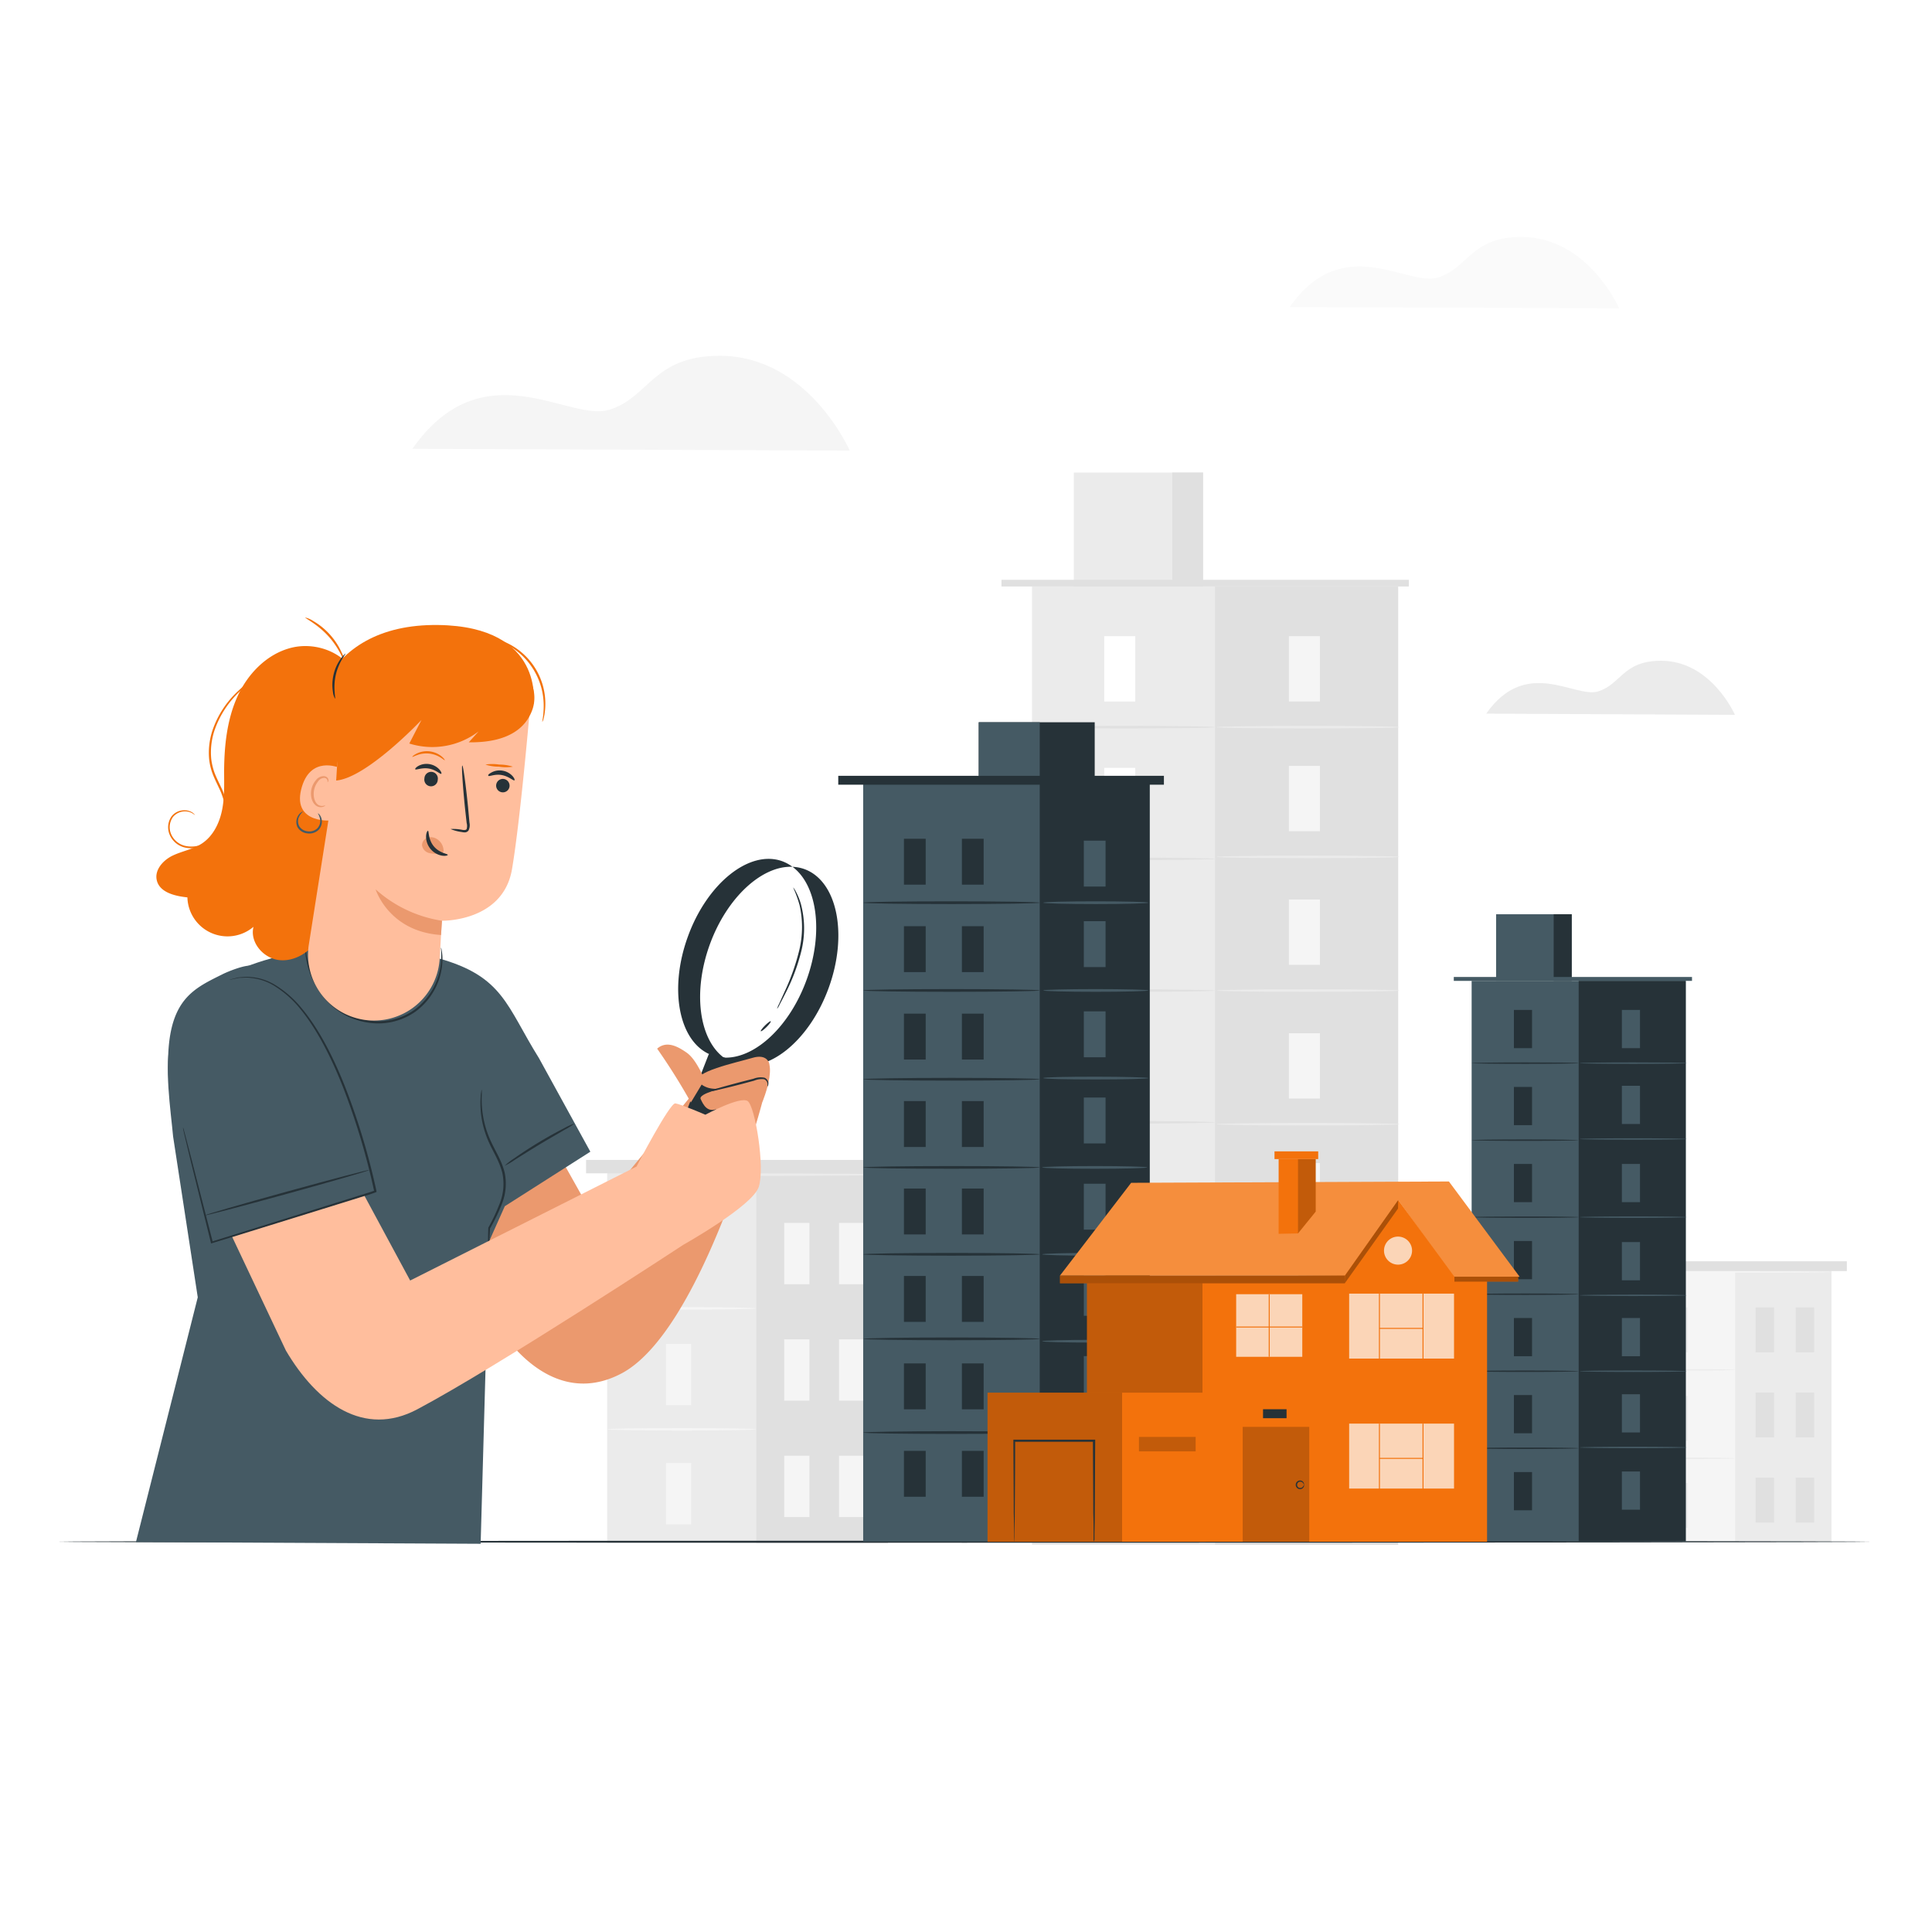 <svg class="animated" id="freepik_stories-house-searching" xmlns="http://www.w3.org/2000/svg" viewBox="0 0 500 500" version="1.1" xmlns:xlink="http://www.w3.org/1999/xlink" xmlns:svgjs="http://svgjs.com/svgjs"><style>svg#freepik_stories-house-searching:not(.animated) .animable {opacity: 0;}svg#freepik_stories-house-searching.animated #freepik--background-complete--inject-9 {animation: 1s 1 forwards cubic-bezier(.36,-0.01,.5,1.38) slideRight;animation-delay: 0s;}svg#freepik_stories-house-searching.animated #freepik--Floor--inject-9 {animation: 1s 1 forwards cubic-bezier(.36,-0.01,.5,1.38) lightSpeedLeft;animation-delay: 0s;}svg#freepik_stories-house-searching.animated #freepik--Buildings--inject-9 {animation: 1s 1 forwards cubic-bezier(.36,-0.01,.5,1.38) zoomIn;animation-delay: 0s;}svg#freepik_stories-house-searching.animated #freepik--House--inject-9 {animation: 1s 1 forwards cubic-bezier(.36,-0.01,.5,1.38) lightSpeedRight;animation-delay: 0s;}svg#freepik_stories-house-searching.animated #freepik--Character--inject-9 {animation: 1s 1 forwards cubic-bezier(.36,-0.01,.5,1.38) zoomIn;animation-delay: 0s;}            @keyframes slideRight {                0% {                    opacity: 0;                    transform: translateX(30px);                }                100% {                    opacity: 1;                    transform: translateX(0);                }            }                    @keyframes lightSpeedLeft {              from {                transform: translate3d(-50%, 0, 0) skewX(20deg);                opacity: 0;              }              60% {                transform: skewX(-10deg);                opacity: 1;              }              80% {                transform: skewX(2deg);              }              to {                opacity: 1;                transform: translate3d(0, 0, 0);              }            }                    @keyframes zoomIn {                0% {                    opacity: 0;                    transform: scale(0.5);                }                100% {                    opacity: 1;                    transform: scale(1);                }            }                    @keyframes lightSpeedRight {              from {                transform: translate3d(50%, 0, 0) skewX(-20deg);                opacity: 0;              }              60% {                transform: skewX(10deg);                opacity: 1;              }              80% {                transform: skewX(-2deg);              }              to {                opacity: 1;                transform: translate3d(0, 0, 0);              }            }        </style><g id="freepik--background-complete--inject-9" class="animable" style="transform-origin: 292.345px 230.56px;"><rect x="420.83" y="328.87" width="53.15" height="70.1" style="fill: rgb(245, 245, 245); transform-origin: 447.405px 363.92px;" id="elyvysiuwao4d" class="animable"></rect><rect x="449.06" y="328.87" width="24.92" height="70.1" style="fill: rgb(235, 235, 235); transform-origin: 461.52px 363.92px;" id="elh4ipwa1km88" class="animable"></rect><rect x="431.97" y="338.36" width="4.78" height="11.61" style="fill: rgb(235, 235, 235); transform-origin: 434.36px 344.165px;" id="elzh1ll8yz8xb" class="animable"></rect><rect x="431.97" y="383.8" width="4.78" height="11.61" style="fill: rgb(235, 235, 235); transform-origin: 434.36px 389.605px;" id="el4gw6wjsata2" class="animable"></rect><path d="M449.06,354.52c0,.1-6.32.18-14.11.18s-14.12-.08-14.12-.18,6.32-.18,14.12-.18S449.06,354.42,449.06,354.52Z" style="fill: rgb(235, 235, 235); transform-origin: 434.945px 354.52px;" id="elin1ykvh3exc" class="animable"></path><rect x="431.97" y="361.25" width="4.78" height="11.61" style="fill: rgb(235, 235, 235); transform-origin: 434.36px 367.055px;" id="ely570ty0u24" class="animable"></rect><path d="M449.06,377.42c0,.1-6.32.18-14.11.18s-14.12-.08-14.12-.18,6.32-.19,14.12-.19S449.06,377.32,449.06,377.42Z" style="fill: rgb(235, 235, 235); transform-origin: 434.945px 377.415px;" id="elz0rfsxs4zpp" class="animable"></path><rect x="454.35" y="338.36" width="4.78" height="11.61" style="fill: rgb(224, 224, 224); transform-origin: 456.74px 344.165px;" id="elsrvmbtrqmsi" class="animable"></rect><rect x="464.72" y="338.36" width="4.78" height="11.61" style="fill: rgb(224, 224, 224); transform-origin: 467.11px 344.165px;" id="elz5unajqctp" class="animable"></rect><rect x="454.35" y="360.39" width="4.78" height="11.61" style="fill: rgb(224, 224, 224); transform-origin: 456.74px 366.195px;" id="el46af46hj0h" class="animable"></rect><rect x="464.72" y="360.39" width="4.78" height="11.61" style="fill: rgb(224, 224, 224); transform-origin: 467.11px 366.195px;" id="el5hso9wtvfrk" class="animable"></rect><rect x="454.35" y="382.42" width="4.78" height="11.61" style="fill: rgb(224, 224, 224); transform-origin: 456.74px 388.225px;" id="elbctd26jzoc4" class="animable"></rect><rect x="464.72" y="382.42" width="4.78" height="11.61" style="fill: rgb(224, 224, 224); transform-origin: 467.11px 388.225px;" id="elxrhlf4z5ly9" class="animable"></rect><rect x="416.83" y="326.42" width="61.14" height="2.53" style="fill: rgb(224, 224, 224); transform-origin: 447.4px 327.685px;" id="eli0g42vjbqeg" class="animable"></rect><path d="M474.35,329.19c0,.1-11.88.18-26.53.18s-26.53-.08-26.53-.18,11.88-.18,26.53-.18S474.35,329.09,474.35,329.19Z" style="fill: rgb(245, 245, 245); transform-origin: 447.82px 329.19px;" id="elygxcsurxlf" class="animable"></path><rect x="267.08" y="151.78" width="94.76" height="248.02" style="fill: rgb(235, 235, 235); transform-origin: 314.46px 275.79px;" id="elsz9nbjj2r5" class="animable"></rect><rect x="314.45" y="151.78" width="47.38" height="248.02" style="fill: rgb(224, 224, 224); transform-origin: 338.14px 275.79px;" id="eleaug8lj4qng" class="animable"></rect><rect x="277.9" y="122.3" width="33.46" height="29.48" style="fill: rgb(235, 235, 235); transform-origin: 294.63px 137.04px;" id="elt6wflyl6fdq" class="animable"></rect><rect x="303.38" y="122.3" width="7.97" height="29.48" style="fill: rgb(224, 224, 224); transform-origin: 307.365px 137.04px;" id="elvd2fhc2iqa" class="animable"></rect><rect x="259.18" y="150.06" width="105.42" height="1.72" style="fill: rgb(224, 224, 224); transform-origin: 311.89px 150.92px;" id="el5007yk6v4ij" class="animable"></rect><rect x="285.78" y="164.64" width="8.02" height="16.91" style="fill: rgb(255, 255, 255); transform-origin: 289.79px 173.095px;" id="elsurrn1xyl6t" class="animable"></rect><path d="M314.45,188.19c0,.18-10.6.32-23.68.32s-23.69-.14-23.69-.32,10.6-.33,23.69-.33S314.45,188,314.45,188.19Z" style="fill: rgb(224, 224, 224); transform-origin: 290.765px 188.185px;" id="elywqv8m885w" class="animable"></path><rect x="333.57" y="164.64" width="8.02" height="16.91" style="fill: rgb(245, 245, 245); transform-origin: 337.58px 173.095px;" id="el5eewzuzq24m" class="animable"></rect><path d="M362.24,188.19c0,.18-10.6.32-23.68.32s-23.69-.14-23.69-.32,10.6-.33,23.69-.33S362.24,188,362.24,188.19Z" style="fill: rgb(235, 235, 235); transform-origin: 338.555px 188.185px;" id="elar1ogysk2k9" class="animable"></path><rect x="333.57" y="198.21" width="8.02" height="16.91" style="fill: rgb(245, 245, 245); transform-origin: 337.58px 206.665px;" id="el7vseoq167me" class="animable"></rect><path d="M362.24,221.76c0,.18-10.6.33-23.68.33s-23.69-.15-23.69-.33,10.6-.32,23.69-.32S362.24,221.59,362.24,221.76Z" style="fill: rgb(235, 235, 235); transform-origin: 338.555px 221.765px;" id="elgzqiehidc67" class="animable"></path><rect x="333.57" y="232.8" width="8.02" height="16.91" style="fill: rgb(245, 245, 245); transform-origin: 337.58px 241.255px;" id="elxnoohq151mm" class="animable"></rect><path d="M362.24,256.35c0,.18-10.6.33-23.68.33s-23.69-.15-23.69-.33,10.6-.32,23.69-.32S362.24,256.18,362.24,256.35Z" style="fill: rgb(235, 235, 235); transform-origin: 338.555px 256.355px;" id="eltm2c5g6afkq" class="animable"></path><rect x="333.57" y="267.4" width="8.02" height="16.91" style="fill: rgb(245, 245, 245); transform-origin: 337.58px 275.855px;" id="el851xd8u3kxx" class="animable"></rect><path d="M362.24,290.94c0,.18-10.6.33-23.68.33s-23.69-.15-23.69-.33,10.6-.32,23.69-.32S362.24,290.77,362.24,290.94Z" style="fill: rgb(235, 235, 235); transform-origin: 338.555px 290.945px;" id="eloz1u1ey1u7b" class="animable"></path><rect x="333.57" y="301" width="8.02" height="16.91" style="fill: rgb(245, 245, 245); transform-origin: 337.58px 309.455px;" id="el1m28z28xro7" class="animable"></rect><path d="M362.24,324.55c0,.17-10.6.32-23.68.32s-23.69-.15-23.69-.32,10.6-.33,23.69-.33S362.24,324.37,362.24,324.55Z" style="fill: rgb(235, 235, 235); transform-origin: 338.555px 324.545px;" id="eljlvpn7p7bu" class="animable"></path><rect x="333.57" y="334.73" width="8.02" height="16.91" style="fill: rgb(245, 245, 245); transform-origin: 337.58px 343.185px;" id="ellagrzel9s5" class="animable"></rect><rect x="333.57" y="368.91" width="8.02" height="16.91" style="fill: rgb(245, 245, 245); transform-origin: 337.58px 377.365px;" id="el1lg26sret0b" class="animable"></rect><path d="M362.24,358.28c0,.18-10.6.33-23.68.33s-23.69-.15-23.69-.33,10.6-.32,23.69-.32S362.24,358.1,362.24,358.28Z" style="fill: rgb(235, 235, 235); transform-origin: 338.555px 358.285px;" id="elbibjzhcd88a" class="animable"></path><rect x="285.78" y="198.73" width="8.02" height="16.91" style="fill: rgb(255, 255, 255); transform-origin: 289.79px 207.185px;" id="elf4vj3k7bofd" class="animable"></rect><path d="M314.45,222.28c0,.17-10.6.32-23.68.32s-23.69-.15-23.69-.32,10.6-.33,23.69-.33S314.45,222.1,314.45,222.28Z" style="fill: rgb(224, 224, 224); transform-origin: 290.765px 222.275px;" id="elhaamvl2mwte" class="animable"></path><rect x="285.78" y="232.82" width="8.02" height="16.91" style="fill: rgb(255, 255, 255); transform-origin: 289.79px 241.275px;" id="elxzntfpx9c5f" class="animable"></rect><path d="M314.45,256.37c0,.17-10.6.32-23.68.32s-23.69-.15-23.69-.32,10.6-.33,23.69-.33S314.45,256.19,314.45,256.37Z" style="fill: rgb(224, 224, 224); transform-origin: 290.765px 256.365px;" id="ely61uw9qdb4" class="animable"></path><rect x="285.78" y="266.91" width="8.02" height="16.91" style="fill: rgb(255, 255, 255); transform-origin: 289.79px 275.365px;" id="elj85wgqoauam" class="animable"></rect><path d="M314.45,290.46c0,.17-10.6.32-23.68.32s-23.69-.15-23.69-.32,10.6-.33,23.69-.33S314.45,290.28,314.45,290.46Z" style="fill: rgb(224, 224, 224); transform-origin: 290.765px 290.455px;" id="eldxjb4o4lg3n" class="animable"></path><rect x="285.78" y="301" width="8.02" height="16.91" style="fill: rgb(255, 255, 255); transform-origin: 289.79px 309.455px;" id="elbfv7l0gnwjg" class="animable"></rect><path d="M314.45,324.55c0,.17-10.6.32-23.68.32s-23.69-.15-23.69-.32,10.6-.33,23.69-.33S314.45,324.37,314.45,324.55Z" style="fill: rgb(224, 224, 224); transform-origin: 290.765px 324.545px;" id="elkabtv9rmrl" class="animable"></path><rect x="285.78" y="335.09" width="8.02" height="16.91" style="fill: rgb(255, 255, 255); transform-origin: 289.79px 343.545px;" id="el2yrf805qk5o" class="animable"></rect><path d="M314.45,358.64c0,.17-10.6.32-23.68.32s-23.69-.15-23.69-.32,10.6-.33,23.69-.33S314.45,358.46,314.45,358.64Z" style="fill: rgb(224, 224, 224); transform-origin: 290.765px 358.635px;" id="elo1xssxkcfzs" class="animable"></path><rect x="285.78" y="369.18" width="8.02" height="16.91" style="fill: rgb(255, 255, 255); transform-origin: 289.79px 377.635px;" id="elaw6x9odzk5p" class="animable"></rect><rect x="157.13" y="303.53" width="72.66" height="95.84" style="fill: rgb(235, 235, 235); transform-origin: 193.46px 351.45px;" id="el5qoa9hkn9yx" class="animable"></rect><rect x="195.72" y="303.53" width="34.07" height="95.84" style="fill: rgb(224, 224, 224); transform-origin: 212.755px 351.45px;" id="el7986b69zwxs" class="animable"></rect><rect x="172.36" y="316.5" width="6.53" height="15.87" style="fill: rgb(245, 245, 245); transform-origin: 175.625px 324.435px;" id="eljw39g3s1em" class="animable"></rect><rect x="172.36" y="378.63" width="6.53" height="15.87" style="fill: rgb(245, 245, 245); transform-origin: 175.625px 386.565px;" id="elxeng49ctzn" class="animable"></rect><path d="M195.72,338.61c0,.17-8.64.32-19.3.32s-19.29-.15-19.29-.32,8.64-.33,19.29-.33S195.72,338.43,195.72,338.61Z" style="fill: rgb(245, 245, 245); transform-origin: 176.425px 338.605px;" id="elnc9v6urasbg" class="animable"></path><rect x="172.36" y="347.8" width="6.53" height="15.87" style="fill: rgb(245, 245, 245); transform-origin: 175.625px 355.735px;" id="elct6ijbasyc" class="animable"></rect><path d="M195.72,369.9c0,.18-8.64.33-19.3.33s-19.29-.15-19.29-.33,8.64-.32,19.29-.32S195.72,369.73,195.72,369.9Z" style="fill: rgb(245, 245, 245); transform-origin: 176.425px 369.905px;" id="elglwp342av94" class="animable"></path><rect x="202.95" y="316.5" width="6.53" height="15.87" style="fill: rgb(245, 245, 245); transform-origin: 206.215px 324.435px;" id="el3e180sicuqi" class="animable"></rect><rect x="217.13" y="316.5" width="6.53" height="15.87" style="fill: rgb(245, 245, 245); transform-origin: 220.395px 324.435px;" id="eljhvkqd3kodp" class="animable"></rect><rect x="202.95" y="346.62" width="6.53" height="15.87" style="fill: rgb(245, 245, 245); transform-origin: 206.215px 354.555px;" id="el72uw9bxvfiq" class="animable"></rect><rect x="217.13" y="346.62" width="6.53" height="15.87" style="fill: rgb(245, 245, 245); transform-origin: 220.395px 354.555px;" id="el8t9jgkgzzr3" class="animable"></rect><rect x="202.95" y="376.74" width="6.53" height="15.87" style="fill: rgb(245, 245, 245); transform-origin: 206.215px 384.675px;" id="eldlkdp3pbixt" class="animable"></rect><rect x="217.13" y="376.74" width="6.53" height="15.87" style="fill: rgb(245, 245, 245); transform-origin: 220.395px 384.675px;" id="elj59taoiqgfh" class="animable"></rect><rect x="151.67" y="300.19" width="83.59" height="3.46" style="fill: rgb(224, 224, 224); transform-origin: 193.465px 301.92px;" id="elc3iorccqomd" class="animable"></rect><path d="M230.3,304c0,.18-16.24.33-36.27.33s-36.28-.15-36.28-.33,16.24-.32,36.28-.32S230.3,303.8,230.3,304Z" style="fill: rgb(235, 235, 235); transform-origin: 194.025px 304.005px;" id="elqld8ot9k5s" class="animable"></path><path d="M384.63,184.69,449,185s-6.1-14-19.13-14c-9.93,0-10.37,6.18-16.34,7.95S395,169.9,384.63,184.69Z" style="fill: rgb(235, 235, 235); transform-origin: 416.815px 178px;" id="el50wdzdvvsl3" class="animable"></path><path d="M106.72,116.15l113.2.47S209.2,92.09,186.29,92.08c-17.46,0-18.24,10.87-28.72,14S125,90.14,106.72,116.15Z" style="fill: rgb(245, 245, 245); transform-origin: 163.32px 104.35px;" id="el5pxfycyyivc" class="animable"></path><path d="M333.76,79.46l85.29.35S411,61.33,393.71,61.32c-13.16,0-13.74,8.19-21.64,10.53S347.5,59.86,333.76,79.46Z" style="fill: rgb(250, 250, 250); transform-origin: 376.405px 70.565px;" id="el2zklgqcx2hw" class="animable"></path></g><g id="freepik--Floor--inject-9" class="animable" style="transform-origin: 249.58px 399px;"><path d="M484.35,399c0,.15-105.12.26-234.76.26S14.81,399.15,14.81,399s105.09-.26,234.78-.26S484.35,398.86,484.35,399Z" style="fill: rgb(38, 50, 56); transform-origin: 249.58px 399px;" id="elaxrf9dn7qyf" class="animable"></path></g><g id="freepik--Buildings--inject-9" class="animable" style="transform-origin: 327.415px 292.93px;"><rect x="380.86" y="253.85" width="55.41" height="145.03" style="fill: rgb(69, 90, 100); transform-origin: 408.565px 326.365px;" id="el4wssxg43j29" class="animable"></rect><rect x="408.56" y="253.85" width="27.7" height="145.03" style="fill: rgb(38, 50, 56); transform-origin: 422.41px 326.365px;" id="eli37hvk7vuh" class="animable"></rect><rect x="387.19" y="236.61" width="19.57" height="17.24" style="fill: rgb(69, 90, 100); transform-origin: 396.975px 245.23px;" id="eligut2bgu619" class="animable"></rect><rect x="402.09" y="236.61" width="4.66" height="17.24" style="fill: rgb(38, 50, 56); transform-origin: 404.42px 245.23px;" id="el4mo5gdncnpa" class="animable"></rect><rect x="376.24" y="252.84" width="61.65" height="1.01" style="fill: rgb(69, 90, 100); transform-origin: 407.065px 253.345px;" id="elcyzp0invpci" class="animable"></rect><rect x="391.8" y="261.37" width="4.69" height="9.89" style="fill: rgb(38, 50, 56); transform-origin: 394.145px 266.315px;" id="el42wht3egprj" class="animable"></rect><path d="M408.56,275.14c0,.1-6.2.19-13.85.19s-13.85-.09-13.85-.19,6.2-.19,13.85-.19S408.56,275,408.56,275.14Z" style="fill: rgb(38, 50, 56); transform-origin: 394.71px 275.14px;" id="el6wearytygrw" class="animable"></path><rect x="419.74" y="261.37" width="4.69" height="9.89" style="fill: rgb(69, 90, 100); transform-origin: 422.085px 266.315px;" id="eldnjykus2x9" class="animable"></rect><path d="M436.51,275.14c0,.1-6.2.19-13.85.19s-13.85-.09-13.85-.19,6.2-.19,13.85-.19S436.51,275,436.51,275.14Z" style="fill: rgb(69, 90, 100); transform-origin: 422.66px 275.14px;" id="elbz8ud8zg4wa" class="animable"></path><rect x="419.74" y="281" width="4.69" height="9.89" style="fill: rgb(69, 90, 100); transform-origin: 422.085px 285.945px;" id="elsuztitw4mr8" class="animable"></rect><path d="M436.51,294.77c0,.11-6.2.19-13.85.19s-13.85-.08-13.85-.19,6.2-.19,13.85-.19S436.51,294.67,436.51,294.77Z" style="fill: rgb(69, 90, 100); transform-origin: 422.66px 294.77px;" id="elfp9ngmq9fnj" class="animable"></path><rect x="419.74" y="301.23" width="4.69" height="9.89" style="fill: rgb(69, 90, 100); transform-origin: 422.085px 306.175px;" id="elyfdkp7acztj" class="animable"></rect><path d="M436.51,315c0,.1-6.2.19-13.85.19s-13.85-.09-13.85-.19,6.2-.19,13.85-.19S436.51,314.89,436.51,315Z" style="fill: rgb(69, 90, 100); transform-origin: 422.66px 315px;" id="eledik9jn4u0h" class="animable"></path><rect x="419.74" y="321.45" width="4.69" height="9.89" style="fill: rgb(69, 90, 100); transform-origin: 422.085px 326.395px;" id="elcj36j0b6bgh" class="animable"></rect><path d="M436.51,335.22c0,.11-6.2.19-13.85.19s-13.85-.08-13.85-.19,6.2-.18,13.85-.18S436.51,335.12,436.51,335.22Z" style="fill: rgb(69, 90, 100); transform-origin: 422.66px 335.225px;" id="elonkzinelfp" class="animable"></path><rect x="419.74" y="341.1" width="4.69" height="9.89" style="fill: rgb(69, 90, 100); transform-origin: 422.085px 346.045px;" id="elstadvobfgsh" class="animable"></rect><path d="M436.51,354.87c0,.11-6.2.19-13.85.19s-13.85-.08-13.85-.19,6.2-.19,13.85-.19S436.51,354.77,436.51,354.87Z" style="fill: rgb(69, 90, 100); transform-origin: 422.66px 354.87px;" id="el09qbatvo8bzk" class="animable"></path><rect x="419.74" y="360.83" width="4.69" height="9.89" style="fill: rgb(69, 90, 100); transform-origin: 422.085px 365.775px;" id="eljqw16fuknv" class="animable"></rect><rect x="419.74" y="380.82" width="4.69" height="9.89" style="fill: rgb(69, 90, 100); transform-origin: 422.085px 385.765px;" id="elcrr074p3o4t" class="animable"></rect><path d="M436.51,374.6c0,.11-6.2.19-13.85.19s-13.85-.08-13.85-.19,6.2-.19,13.85-.19S436.51,374.5,436.51,374.6Z" style="fill: rgb(69, 90, 100); transform-origin: 422.66px 374.6px;" id="el7t8a22w0wqr" class="animable"></path><rect x="391.8" y="281.3" width="4.69" height="9.89" style="fill: rgb(38, 50, 56); transform-origin: 394.145px 286.245px;" id="elznygicnowmh" class="animable"></rect><path d="M408.56,295.07c0,.1-6.2.19-13.85.19s-13.85-.09-13.85-.19,6.2-.19,13.85-.19S408.56,295,408.56,295.07Z" style="fill: rgb(38, 50, 56); transform-origin: 394.71px 295.07px;" id="elw2512kpi1p" class="animable"></path><rect x="391.8" y="301.23" width="4.69" height="9.89" style="fill: rgb(38, 50, 56); transform-origin: 394.145px 306.175px;" id="elta9m7oe584" class="animable"></rect><path d="M408.56,315c0,.11-6.2.19-13.85.19s-13.85-.08-13.85-.19,6.2-.18,13.85-.18S408.56,314.9,408.56,315Z" style="fill: rgb(38, 50, 56); transform-origin: 394.71px 315.005px;" id="elzv2trkuphn8" class="animable"></path><rect x="391.8" y="321.17" width="4.69" height="9.89" style="fill: rgb(38, 50, 56); transform-origin: 394.145px 326.115px;" id="elzelevl6hq7s" class="animable"></rect><path d="M408.56,334.94c0,.1-6.2.19-13.85.19s-13.85-.09-13.85-.19,6.2-.19,13.85-.19S408.56,334.83,408.56,334.94Z" style="fill: rgb(38, 50, 56); transform-origin: 394.71px 334.94px;" id="elbxmg1zvry9" class="animable"></path><rect x="391.8" y="341.1" width="4.69" height="9.89" style="fill: rgb(38, 50, 56); transform-origin: 394.145px 346.045px;" id="el47g7ioj2xpu" class="animable"></rect><path d="M408.56,354.87c0,.11-6.2.19-13.85.19s-13.85-.08-13.85-.19,6.2-.19,13.85-.19S408.56,354.77,408.56,354.87Z" style="fill: rgb(38, 50, 56); transform-origin: 394.71px 354.87px;" id="el0bzez4tryqhd" class="animable"></path><rect x="391.8" y="361.04" width="4.69" height="9.89" style="fill: rgb(38, 50, 56); transform-origin: 394.145px 365.985px;" id="elzhttm6ga8t" class="animable"></rect><path d="M408.56,374.81c0,.1-6.2.19-13.85.19s-13.85-.09-13.85-.19,6.2-.19,13.85-.19S408.56,374.7,408.56,374.81Z" style="fill: rgb(38, 50, 56); transform-origin: 394.71px 374.81px;" id="elt6t58j60mt9" class="animable"></path><rect x="391.8" y="380.97" width="4.69" height="9.89" style="fill: rgb(38, 50, 56); transform-origin: 394.145px 385.915px;" id="eld5x1mioncy5" class="animable"></rect><rect x="223.39" y="202.02" width="74.13" height="196.92" style="fill: rgb(69, 90, 100); transform-origin: 260.455px 300.48px;" id="el9jon4y41c1f" class="animable"></rect><rect x="269.08" y="202.02" width="28.45" height="196.92" style="fill: rgb(38, 50, 56); transform-origin: 283.305px 300.48px;" id="el1iwyhk14y8i" class="animable"></rect><rect x="280.49" y="217.56" width="5.63" height="11.88" style="fill: rgb(69, 90, 100); transform-origin: 283.305px 223.5px;" id="el56z2e2vngvj" class="animable"></rect><rect x="280.49" y="238.4" width="5.63" height="11.88" style="fill: rgb(69, 90, 100); transform-origin: 283.305px 244.34px;" id="el79uqkynhith" class="animable"></rect><rect x="280.49" y="261.74" width="5.63" height="11.88" style="fill: rgb(69, 90, 100); transform-origin: 283.305px 267.68px;" id="el6igmriko6gg" class="animable"></rect><rect x="280.49" y="284.04" width="5.63" height="11.88" style="fill: rgb(69, 90, 100); transform-origin: 283.305px 289.98px;" id="elyf8x0xaxe3" class="animable"></rect><rect x="280.49" y="306.35" width="5.63" height="11.88" style="fill: rgb(69, 90, 100); transform-origin: 283.305px 312.29px;" id="elwpza4jf1cw" class="animable"></rect><rect x="280.49" y="328.65" width="5.63" height="11.88" style="fill: rgb(69, 90, 100); transform-origin: 283.305px 334.59px;" id="elbbt9ddmjr4f" class="animable"></rect><rect x="280.49" y="350.96" width="5.63" height="11.88" style="fill: rgb(69, 90, 100); transform-origin: 283.305px 356.9px;" id="elxl7eebvcokq" class="animable"></rect><rect x="280.49" y="375.48" width="5.63" height="11.88" style="fill: rgb(69, 90, 100); transform-origin: 283.305px 381.42px;" id="elw5ovi13ffvi" class="animable"></rect><rect x="216.94" y="200.78" width="84.28" height="2.3" style="fill: rgb(38, 50, 56); transform-origin: 259.08px 201.93px;" id="el0m1g100c5xii" class="animable"></rect><rect x="253.3" y="186.92" width="30.01" height="15.01" style="fill: rgb(38, 50, 56); transform-origin: 268.305px 194.425px;" id="elzbyt3axhnw8" class="animable"></rect><rect x="253.3" y="186.92" width="15.78" height="13.86" style="fill: rgb(69, 90, 100); transform-origin: 261.19px 193.85px;" id="elz2phqou071c" class="animable"></rect><rect x="233.94" y="217.07" width="5.63" height="11.88" style="fill: rgb(38, 50, 56); transform-origin: 236.755px 223.01px;" id="elaksdgrxe35l" class="animable"></rect><rect x="248.94" y="217.07" width="5.63" height="11.88" style="fill: rgb(38, 50, 56); transform-origin: 251.755px 223.01px;" id="eltwsf95io06b" class="animable"></rect><rect x="233.94" y="239.7" width="5.63" height="11.88" style="fill: rgb(38, 50, 56); transform-origin: 236.755px 245.64px;" id="elz0yto6s02hf" class="animable"></rect><rect x="248.94" y="239.7" width="5.63" height="11.88" style="fill: rgb(38, 50, 56); transform-origin: 251.755px 245.64px;" id="elfa97kps2zs" class="animable"></rect><rect x="233.94" y="262.33" width="5.63" height="11.88" style="fill: rgb(38, 50, 56); transform-origin: 236.755px 268.27px;" id="el6fo63rusi5w" class="animable"></rect><rect x="248.94" y="262.33" width="5.63" height="11.88" style="fill: rgb(38, 50, 56); transform-origin: 251.755px 268.27px;" id="elbqp5dz8z79m" class="animable"></rect><rect x="233.94" y="284.96" width="5.63" height="11.88" style="fill: rgb(38, 50, 56); transform-origin: 236.755px 290.9px;" id="elxc6bugzctne" class="animable"></rect><rect x="248.94" y="284.96" width="5.63" height="11.88" style="fill: rgb(38, 50, 56); transform-origin: 251.755px 290.9px;" id="elb85rreu4gg8" class="animable"></rect><rect x="233.94" y="307.59" width="5.63" height="11.88" style="fill: rgb(38, 50, 56); transform-origin: 236.755px 313.53px;" id="elw9uryzq0rne" class="animable"></rect><rect x="248.94" y="307.59" width="5.63" height="11.88" style="fill: rgb(38, 50, 56); transform-origin: 251.755px 313.53px;" id="elpivpz9hqad" class="animable"></rect><rect x="233.94" y="330.22" width="5.63" height="11.88" style="fill: rgb(38, 50, 56); transform-origin: 236.755px 336.16px;" id="elhljqwsv5nee" class="animable"></rect><rect x="248.94" y="330.22" width="5.63" height="11.88" style="fill: rgb(38, 50, 56); transform-origin: 251.755px 336.16px;" id="el0momx29nqhcs" class="animable"></rect><rect x="233.94" y="352.85" width="5.63" height="11.88" style="fill: rgb(38, 50, 56); transform-origin: 236.755px 358.79px;" id="elbf98dkc11n9" class="animable"></rect><rect x="248.94" y="352.85" width="5.63" height="11.88" style="fill: rgb(38, 50, 56); transform-origin: 251.755px 358.79px;" id="elh8iinsiaram" class="animable"></rect><rect x="233.94" y="375.48" width="5.63" height="11.88" style="fill: rgb(38, 50, 56); transform-origin: 236.755px 381.42px;" id="elv27nil4s9w" class="animable"></rect><rect x="248.94" y="375.48" width="5.63" height="11.88" style="fill: rgb(38, 50, 56); transform-origin: 251.755px 381.42px;" id="el3xz5h5s9iyr" class="animable"></rect><path d="M269.08,233.61c0,.2-10.23.36-22.84.36s-22.85-.16-22.85-.36,10.23-.35,22.85-.35S269.08,233.42,269.08,233.61Z" style="fill: rgb(38, 50, 56); transform-origin: 246.235px 233.615px;" id="elgc32d14pa8o" class="animable"></path><path d="M269.08,256.32c0,.2-10.23.36-22.84.36s-22.85-.16-22.85-.36,10.23-.35,22.85-.35S269.08,256.13,269.08,256.32Z" style="fill: rgb(38, 50, 56); transform-origin: 246.235px 256.325px;" id="elx215em5gznm" class="animable"></path><path d="M269.08,279.31c0,.19-10.23.35-22.84.35s-22.85-.16-22.85-.35,10.23-.36,22.85-.36S269.08,279.11,269.08,279.31Z" style="fill: rgb(38, 50, 56); transform-origin: 246.235px 279.305px;" id="ell2fkfi941v" class="animable"></path><path d="M269.08,302.13c0,.19-10.23.35-22.84.35s-22.85-.16-22.85-.35,10.23-.36,22.85-.36S269.08,301.93,269.08,302.13Z" style="fill: rgb(38, 50, 56); transform-origin: 246.235px 302.125px;" id="ellj83y74kjk" class="animable"></path><path d="M269.08,324.62c0,.19-10.23.35-22.84.35s-22.85-.16-22.85-.35,10.23-.36,22.85-.36S269.08,324.42,269.08,324.62Z" style="fill: rgb(38, 50, 56); transform-origin: 246.235px 324.615px;" id="el9z47l7tr6k4" class="animable"></path><path d="M269.08,346.5c0,.19-10.23.35-22.84.35s-22.85-.16-22.85-.35,10.23-.36,22.85-.36S269.08,346.3,269.08,346.5Z" style="fill: rgb(38, 50, 56); transform-origin: 246.235px 346.495px;" id="elsz89bybdwr8" class="animable"></path><path d="M269.08,370.75c0,.19-10.23.35-22.84.35s-22.85-.16-22.85-.35,10.23-.36,22.85-.36S269.08,370.55,269.08,370.75Z" style="fill: rgb(38, 50, 56); transform-origin: 246.235px 370.745px;" id="elmbkl7yt6ahp" class="animable"></path><path d="M297.2,233.61c0,.2-6.09.36-13.6.36s-13.6-.16-13.6-.36,6.08-.35,13.6-.35S297.2,233.42,297.2,233.61Z" style="fill: rgb(69, 90, 100); transform-origin: 283.6px 233.615px;" id="elr0wvg47edno" class="animable"></path><path d="M297.2,256.32c0,.2-6.09.36-13.6.36s-13.6-.16-13.6-.36,6.08-.35,13.6-.35S297.2,256.13,297.2,256.32Z" style="fill: rgb(69, 90, 100); transform-origin: 283.6px 256.325px;" id="eljsavyg453f" class="animable"></path><path d="M297.2,279c0,.2-6.09.36-13.6.36S270,279.23,270,279s6.08-.35,13.6-.35S297.2,278.84,297.2,279Z" style="fill: rgb(69, 90, 100); transform-origin: 283.6px 279.005px;" id="elbni50vkpsa" class="animable"></path><path d="M296.9,302.13c0,.19-6.09.35-13.6.35s-13.6-.16-13.6-.35,6.09-.36,13.6-.36S296.9,301.93,296.9,302.13Z" style="fill: rgb(69, 90, 100); transform-origin: 283.3px 302.125px;" id="eliym69nvrxt" class="animable"></path><path d="M296.9,324.62c0,.19-6.09.35-13.6.35s-13.6-.16-13.6-.35,6.09-.36,13.6-.36S296.9,324.42,296.9,324.62Z" style="fill: rgb(69, 90, 100); transform-origin: 283.3px 324.615px;" id="elluud0ha4m7f" class="animable"></path><path d="M296.9,347.11c0,.19-6.09.35-13.6.35s-13.6-.16-13.6-.35,6.09-.36,13.6-.36S296.9,346.91,296.9,347.11Z" style="fill: rgb(69, 90, 100); transform-origin: 283.3px 347.105px;" id="elqdw3taglvib" class="animable"></path><path d="M296.9,370.75c0,.19-6.09.35-13.6.35s-13.6-.16-13.6-.35,6.09-.36,13.6-.36S296.9,370.55,296.9,370.75Z" style="fill: rgb(69, 90, 100); transform-origin: 283.3px 370.745px;" id="elv3j7up6zv1k" class="animable"></path></g><g id="freepik--House--inject-9" class="animable" style="transform-origin: 324.425px 348.49px;"><rect x="281.31" y="330.41" width="29.89" height="68.59" style="fill: rgb(243, 114, 12); transform-origin: 296.255px 364.705px;" id="elkzcxpxwfy1" class="animable"></rect><g id="elpvu1ocx2tcn"><rect x="281.31" y="330.41" width="29.89" height="68.59" style="opacity: 0.2; transform-origin: 296.255px 364.705px;" class="animable"></rect></g><polygon points="274.32 330.13 348.07 330.13 361.85 310.57 376.29 330.69 393.27 330.42 374.97 305.77 292.74 306.12 274.32 330.13" style="fill: rgb(243, 114, 12); transform-origin: 333.795px 318.23px;" id="elcjbpt0fblv9" class="animable"></polygon><g id="el0pl4z9tzawb"><polygon points="274.32 330.13 348.07 330.13 361.85 310.57 376.29 330.69 393.27 330.42 374.97 305.77 292.74 306.12 274.32 330.13" style="fill: rgb(255, 255, 255); opacity: 0.2; transform-origin: 333.795px 318.23px;" class="animable"></polygon></g><polygon points="311.2 330.42 311.2 399 384.85 399 384.85 330.42 376.4 330.42 361.85 310.57 348.02 330.11 311.2 330.42" style="fill: rgb(243, 114, 12); transform-origin: 348.025px 354.785px;" id="eleeiqzcula49" class="animable"></polygon><g id="elfx38bddgr6n"><g style="opacity: 0.2; transform-origin: 330.22px 384.135px;" class="animable"><polyline points="321.61 399 321.61 369.27 338.83 369.27 338.83 399" id="el10kio1xpvbw" class="animable" style="transform-origin: 330.22px 384.135px;"></polyline></g></g><g id="elbgf4h69fvtf"><rect x="349.16" y="368.43" width="27.14" height="16.81" style="fill: rgb(255, 255, 255); opacity: 0.7; transform-origin: 362.73px 376.835px;" class="animable"></rect></g><g id="elkmh491r8lmf"><rect x="349.16" y="334.79" width="27.14" height="16.81" style="fill: rgb(255, 255, 255); opacity: 0.7; transform-origin: 362.73px 343.195px;" class="animable"></rect></g><g id="el94hhgjdkj5d"><rect x="319.92" y="334.94" width="17.11" height="16.2" style="fill: rgb(255, 255, 255); opacity: 0.7; transform-origin: 328.475px 343.04px;" class="animable"></rect></g><rect x="356.87" y="368.43" width="0.25" height="16.97" style="fill: rgb(243, 114, 12); transform-origin: 356.995px 376.915px;" id="elzk4v1nu8ks" class="animable"></rect><rect x="368.15" y="368.43" width="0.25" height="16.97" style="fill: rgb(243, 114, 12); transform-origin: 368.275px 376.915px;" id="elxfzvdo70p7h" class="animable"></rect><rect x="356.99" y="377.3" width="11.28" height="0.25" style="fill: rgb(243, 114, 12); transform-origin: 362.63px 377.425px;" id="elcbpsg4oz85" class="animable"></rect><rect x="356.87" y="334.79" width="0.25" height="16.97" style="fill: rgb(243, 114, 12); transform-origin: 356.995px 343.275px;" id="elc15dqfreh46" class="animable"></rect><rect x="368.15" y="334.79" width="0.25" height="16.97" style="fill: rgb(243, 114, 12); transform-origin: 368.275px 343.275px;" id="el6fsyo7sh9z2" class="animable"></rect><rect x="356.99" y="343.66" width="11.28" height="0.25" style="fill: rgb(243, 114, 12); transform-origin: 362.63px 343.785px;" id="el4p4cofbfw7c" class="animable"></rect><rect x="328.35" y="334.94" width="0.25" height="16.2" style="fill: rgb(243, 114, 12); transform-origin: 328.475px 343.04px;" id="el2kg7k7ha9d5" class="animable"></rect><rect x="319.92" y="343.31" width="17.11" height="0.25" style="fill: rgb(243, 114, 12); transform-origin: 328.475px 343.435px;" id="elwj34kroldo8" class="animable"></rect><g id="elmd29v72vd5a"><path d="M365.44,323.66a3.63,3.63,0,1,1-3.63-3.63A3.64,3.64,0,0,1,365.44,323.66Z" style="fill: rgb(255, 255, 255); opacity: 0.7; transform-origin: 361.81px 323.66px;" class="animable"></path></g><polygon points="335.92 319.21 340.5 313.56 340.5 299.97 330.91 299.97 330.91 319.31 335.92 319.21" style="fill: rgb(243, 114, 12); transform-origin: 335.705px 309.64px;" id="elzlmlhunwbsj" class="animable"></polygon><g id="elji4ni566kt"><polygon points="335.92 319.21 335.92 299.97 340.5 299.97 340.5 313.56 335.92 319.21" style="opacity: 0.2; transform-origin: 338.21px 309.59px;" class="animable"></polygon></g><rect x="329.84" y="297.97" width="11.31" height="2" style="fill: rgb(243, 114, 12); transform-origin: 335.495px 298.97px;" id="elt95vrplwu5c" class="animable"></rect><rect x="255.58" y="360.42" width="56.47" height="38.59" style="fill: rgb(243, 114, 12); transform-origin: 283.815px 379.715px;" id="elxf4hdu3ufy" class="animable"></rect><g id="el4ie6sryiyle"><rect x="255.58" y="360.42" width="34.82" height="38.59" style="opacity: 0.2; transform-origin: 272.99px 379.715px;" class="animable"></rect></g><path d="M283.07,398.94a2,2,0,0,1-.05-.5c0-.39,0-.87,0-1.45,0-1.34,0-3.16-.08-5.43,0-4.7-.06-11.19-.1-18.7l.28.28H262.45l.27-.28c0,7.51-.07,14-.1,18.7,0,2.27-.06,4.09-.08,5.43,0,.58,0,1.06-.05,1.45a2.42,2.42,0,0,1,0,.5,1.51,1.51,0,0,1-.05-.5c0-.39,0-.87,0-1.45,0-1.34,0-3.16-.08-5.43,0-4.69-.06-11.19-.1-18.7v-.28h21.18v.28c-.05,7.51-.08,14-.11,18.7,0,2.27-.06,4.09-.08,5.43,0,.58,0,1.06,0,1.45A2.8,2.8,0,0,1,283.07,398.94Z" style="fill: rgb(38, 50, 56); transform-origin: 272.85px 385.76px;" id="el8njhz65cm7e" class="animable"></path><g id="elu37cpg9my1"><rect x="294.76" y="371.87" width="14.67" height="3.74" style="opacity: 0.2; transform-origin: 302.095px 373.74px;" class="animable"></rect></g><polygon points="274.32 330.13 274.32 332.12 348.02 332.12 348.02 330.11 274.32 330.13" style="fill: rgb(243, 114, 12); transform-origin: 311.17px 331.115px;" id="el2llwfb6w8wd" class="animable"></polygon><polygon points="348.02 332.12 361.81 312.77 361.85 310.57 348.07 330.13 348.02 332.12" style="fill: rgb(243, 114, 12); transform-origin: 354.935px 321.345px;" id="el1m1feca1032" class="animable"></polygon><rect x="376.4" y="330.41" width="16.51" height="1.28" style="fill: rgb(243, 114, 12); transform-origin: 384.655px 331.05px;" id="elzs2ne7bp51j" class="animable"></rect><rect x="326.87" y="364.71" width="6.09" height="2.32" style="fill: rgb(38, 50, 56); transform-origin: 329.915px 365.87px;" id="elcg36pw9jkja" class="animable"></rect><g id="elwdfxesmkh4j"><polygon points="274.32 330.13 274.32 332.12 348.02 332.12 348.02 330.11 274.32 330.13" style="opacity: 0.3; transform-origin: 311.17px 331.115px;" class="animable"></polygon></g><g id="el87lnlcfzx4v"><polygon points="348.02 332.12 361.81 312.77 361.85 310.57 348.07 330.13 348.02 332.12" style="opacity: 0.3; transform-origin: 354.935px 321.345px;" class="animable"></polygon></g><g id="elxjtb4w488k"><rect x="376.4" y="330.41" width="16.51" height="1.28" style="opacity: 0.3; transform-origin: 384.655px 331.05px;" class="animable"></rect></g><path d="M337.44,384.27c-.05,0,0-.38-.45-.67a.86.86,0,0,0-.79-.09.82.82,0,0,0,0,1.52.86.86,0,0,0,.79-.09c.41-.29.4-.68.45-.67s.17.43-.3.87a1.1,1.1,0,0,1-1.05.19,1.12,1.12,0,0,1,0-2.12,1.1,1.1,0,0,1,1.05.19C337.61,383.85,337.47,384.3,337.44,384.27Z" style="fill: rgb(38, 50, 56); transform-origin: 336.412px 384.27px;" id="elz8kzcyanra" class="animable"></path></g><g id="freepik--Character--inject-9" class="animable" style="transform-origin: 126.073px 279.67px;"><path d="M197.25,285.34s-15.51,59-36.36,70.08c-13.74,7.3-25.87-1.41-34-15.21l-29.4-47.32a11,11,0,0,1,7-13.34L129,271l24.42,43.53,31.25-38" style="fill: rgb(235, 153, 110); transform-origin: 147.169px 314.532px;" id="eli64mh37na5p" class="animable"></path><path d="M44.64,289.45c.54,3.84,10.21,32.07,10.21,32.07s43.88-12.41,43.42-14.59c-.38-1.77-7.24-29.89-16.4-45.74a22.47,22.47,0,0,0-16.74-11.28c-1.94-.22-6.25,1.58-7.44,2.17C48.35,256.75,40.46,259.79,44.64,289.45Z" style="fill: rgb(69, 90, 100); transform-origin: 70.883px 285.706px;" id="elqgzerbv4myp" class="animable"></path><path d="M113.44,248c16.85,4.69,17.61,12.35,26.05,25.86l13.29,24.2-22.14,14.11-4.06,9.1-2.19,78.26-89.21-.44,16-63.35L44.8,294.14c-.59-6.56-2.48-18.82-.46-25.15,6.33-19.78,29.94-21.89,44.46-24.89,3-.62,5.89.33,8.33,1.07" style="fill: rgb(69, 90, 100); transform-origin: 93.98px 321.715px;" id="elrcuns9qk8zd" class="animable"></path><path d="M126.36,325.29a13.53,13.53,0,0,1-.06-2c0-1.4,0-3.26.07-5.5v-.05l0,0a47.74,47.74,0,0,0,2.91-6.16,13.75,13.75,0,0,0,.74-7.94c-.72-3-2.38-5.52-3.49-8a24.76,24.76,0,0,1-2-7,23.88,23.88,0,0,1-.13-4.87c0-.58.11-1,.16-1.32a1.32,1.32,0,0,1,.11-.45,15,15,0,0,1,0,1.78,26.76,26.76,0,0,0,.31,4.8,25.08,25.08,0,0,0,2.07,6.8c1.1,2.44,2.8,5,3.56,8.1a14.08,14.08,0,0,1-.79,8.26,45.12,45.12,0,0,1-3,6.18l0-.1c-.11,2.24-.19,4.1-.26,5.5A11.09,11.09,0,0,1,126.36,325.29Z" style="fill: rgb(38, 50, 56); transform-origin: 127.617px 303.645px;" id="elz0g7qogcht" class="animable"></path><path d="M114.14,245.25a2.33,2.33,0,0,1,.15.6,12.72,12.72,0,0,1,.2,1.77,16.28,16.28,0,0,1-1.08,6.45,17.28,17.28,0,0,1-5.84,7.7,16.66,16.66,0,0,1-11.4,3,19.11,19.11,0,0,1-6-1.63,18.12,18.12,0,0,1-4.77-3.26,21.14,21.14,0,0,1-5.23-8.15,21.77,21.77,0,0,1-1.25-6.42,14,14,0,0,1,0-1.78,2.36,2.36,0,0,1,.06-.61c.07,0,0,.85.14,2.38a23.43,23.43,0,0,0,1.41,6.29,20.89,20.89,0,0,0,5.22,7.9,17.35,17.35,0,0,0,4.64,3.13,18.49,18.49,0,0,0,5.8,1.57,16.18,16.18,0,0,0,11-2.81,17.12,17.12,0,0,0,7-13.71C114.26,246.1,114.07,245.26,114.14,245.25Z" style="fill: rgb(38, 50, 56); transform-origin: 96.696px 253.89px;" id="elh0tyntcahib" class="animable"></path><path d="M148.74,290.75a18,18,0,0,1-2.64,1.64c-1.65,1-3.95,2.28-6.45,3.79s-4.73,2.92-6.35,3.94a17.3,17.3,0,0,1-2.68,1.57,16.15,16.15,0,0,1,2.46-1.91c1.56-1.11,3.77-2.58,6.28-4.1s4.84-2.78,6.55-3.65A15.1,15.1,0,0,1,148.74,290.75Z" style="fill: rgb(38, 50, 56); transform-origin: 139.68px 296.22px;" id="elct798lnjjbt" class="animable"></path><path d="M47.38,291.79s.06.18.17.53l.42,1.56,1.57,6c1.33,5.2,3.23,12.62,5.54,21.61l-.29-.16,41.26-12.89,1-.37-.19.33a178.69,178.69,0,0,0-8.12-27.12c-3.2-8.08-6.87-15.09-11-20.14a26.86,26.86,0,0,0-6.53-5.86,14,14,0,0,0-6.2-2.18,8.41,8.41,0,0,0-1.28-.11l-1.14.06c-.35,0-.67,0-1,.07l-.78.17-1.08.22a3.26,3.26,0,0,1-.37.06,1.63,1.63,0,0,1,.35-.12l1.07-.27.79-.2c.3-.06.63-.06,1-.1l1.15-.08a9.87,9.87,0,0,1,1.3.07A14.19,14.19,0,0,1,71.36,255,26.88,26.88,0,0,1,78,260.85c4.27,5.07,8,12.1,11.23,20.2a177.38,177.38,0,0,1,8.2,27.2l0,.25-.24.08-1,.37c-15.47,4.91-29.8,9.24-41.33,12.79l-.23.07-.06-.23c-2.23-9-4.06-16.45-5.35-21.66-.62-2.57-1.1-4.59-1.44-6l-.36-1.57A2.23,2.23,0,0,1,47.38,291.79Z" style="fill: rgb(38, 50, 56); transform-origin: 72.403px 287.305px;" id="elatmxmopz4t6" class="animable"></path><path d="M95.63,302.78c0,.16-9.48,2.91-21.27,6.16S53,314.69,53,314.54s9.47-2.91,21.26-6.16S95.58,302.63,95.63,302.78Z" style="fill: rgb(38, 50, 56); transform-origin: 74.315px 308.66px;" id="el312quawkdz4" class="animable"></path><path d="M92,174.77c-2.73-5.92-10.24-8.71-16.57-7.14s-11.33,6.74-14,12.67S58.05,192.9,58,199.42c0,3.45.15,6.94-.55,10.32s-2.36,6.72-5.26,8.6c-2.28,1.48-5.08,1.92-7.53,3.1s-4.7,3.69-4.09,6.35c.72,3.17,4.7,4.12,7.93,4.45a10.38,10.38,0,0,0,17.1,7.62c-1,4,2.53,8.12,6.59,8.6s8-2.06,10.26-5.5,2.9-7.64,3.07-11.73S85.4,223,85.8,219" style="fill: rgb(243, 114, 12); transform-origin: 66.234px 207.858px;" id="el4wei5e12dqg" class="animable"></path><path d="M138.07,182.22s3-20.1-24.66-20.47c-30.94-.41-36.52,26-31.22,39.91l15.38-15.24Z" style="fill: rgb(243, 114, 12); transform-origin: 109.295px 181.703px;" id="elbwx58rretlc" class="animable"></path><path d="M113.8,248c.31-5.35.54-9.71.54-9.71s15.84.37,18.17-13.36,5-45.71,5-45.71h0a41.56,41.56,0,0,0-46.27.76l-1.3.9-10,63.49A17.05,17.05,0,0,0,94,263.89h0A17.05,17.05,0,0,0,113.8,248Z" style="fill: rgb(255, 190, 157); transform-origin: 108.618px 218.338px;" id="el83iiz73g2pm" class="animable"></path><path d="M131.86,203.59a1.74,1.74,0,1,1-1.53-2A1.76,1.76,0,0,1,131.86,203.59Z" style="fill: rgb(38, 50, 56); transform-origin: 130.14px 203.32px;" id="eljz190e6dx0m" class="animable"></path><path d="M133.14,201.94c-.25.21-1.4-1-3.25-1.35s-3.34.46-3.5.19.19-.52.85-.89a4.44,4.44,0,0,1,2.84-.44,4.5,4.5,0,0,1,2.54,1.37C133.13,201.39,133.26,201.85,133.14,201.94Z" style="fill: rgb(38, 50, 56); transform-origin: 129.767px 200.673px;" id="el0i1d3uvsrg7p" class="animable"></path><path d="M113.29,201.81a1.74,1.74,0,1,1-3.45-.37,1.74,1.74,0,1,1,3.45.37Z" style="fill: rgb(38, 50, 56); transform-origin: 111.565px 201.625px;" id="elpojkh7bcu5i" class="animable"></path><path d="M114.21,200.25c-.24.21-1.4-1.05-3.24-1.35s-3.34.46-3.51.18c-.08-.12.2-.52.86-.88a4.43,4.43,0,0,1,2.84-.44,4.48,4.48,0,0,1,2.54,1.37C114.2,199.69,114.33,200.16,114.21,200.25Z" style="fill: rgb(38, 50, 56); transform-origin: 110.849px 198.982px;" id="eldhg2koa6qi" class="animable"></path><path d="M116.6,214.55a11.6,11.6,0,0,1,3.07.22c.48.07.94.09,1.1-.23a2.87,2.87,0,0,0,0-1.55c-.15-1.32-.3-2.7-.46-4.15-.59-5.9-.89-10.69-.67-10.72s.88,4.73,1.48,10.63c.13,1.45.26,2.83.38,4.15a3.15,3.15,0,0,1-.23,2,1.2,1.2,0,0,1-.93.52,3.18,3.18,0,0,1-.81-.09A11.12,11.12,0,0,1,116.6,214.55Z" style="fill: rgb(38, 50, 56); transform-origin: 119.085px 206.77px;" id="eljhk8dcxzgar" class="animable"></path><path d="M114.39,238.29a33.3,33.3,0,0,1-17.18-8.13s3.36,10.92,16.93,11.82Z" style="fill: rgb(235, 153, 110); transform-origin: 105.8px 236.07px;" id="elkist6fydbek" class="animable"></path><path d="M114.79,220a3.66,3.66,0,0,0-1.81-2.92,2.9,2.9,0,0,0-2.4-.26,2.09,2.09,0,0,0-1.36,1.9,2.4,2.4,0,0,0,1.69,2,6.66,6.66,0,0,0,2.78.16,2,2,0,0,0,.75-.17.68.68,0,0,0,.38-.62" style="fill: rgb(235, 153, 110); transform-origin: 112.02px 218.815px;" id="el8ls91u7yf1w" class="animable"></path><path d="M110.75,215c-.13,0-.43.46-.48,1.37a5,5,0,0,0,4.17,5.08c.91.13,1.45-.07,1.44-.21,0-.31-2.14-.42-3.63-2.24S111.05,215.05,110.75,215Z" style="fill: rgb(38, 50, 56); transform-origin: 113.074px 218.246px;" id="eln9wst0ascuk" class="animable"></path><path d="M88,198.79c-.21-.15-7.88-3.46-10.07,5.57s8.29,8.11,8.37,7.85S88,198.79,88,198.79Z" style="fill: rgb(255, 190, 157); transform-origin: 82.815px 205.221px;" id="elbhwmkqgu99" class="animable"></path><path d="M84.15,208.42s-.19.07-.51.13a1.83,1.83,0,0,1-1.26-.24c-.94-.57-1.43-2.26-1.08-3.9a5.06,5.06,0,0,1,1-2.15,2,2,0,0,1,1.56-.94.88.88,0,0,1,.89.64c.07.28,0,.45,0,.48s.24-.11.26-.5a1,1,0,0,0-.25-.64,1.32,1.32,0,0,0-.87-.43,2.49,2.49,0,0,0-2.1,1,5.41,5.41,0,0,0-1.2,2.39c-.38,1.84.2,3.75,1.51,4.42a2,2,0,0,0,1.6.09C84.08,208.63,84.18,208.44,84.15,208.42Z" style="fill: rgb(235, 153, 110); transform-origin: 82.743px 204.882px;" id="elrgv2hpwmg6n" class="animable"></path><path d="M134.37,172.89a9.49,9.49,0,0,1,3.54,10.37c-1.36,4.32-5.39,9-16.59,8.85l2.55-2.83a19.78,19.78,0,0,1-17.94,3.14l3.14-6.08S94.91,201.35,87,202L88,186c1.91-15.1,8.38-19.63,18.17-20.44a50.64,50.64,0,0,1,10.92.19A37.48,37.48,0,0,1,134.37,172.89Z" style="fill: rgb(243, 114, 12); transform-origin: 112.648px 183.676px;" id="elofzmr73p5wg" class="animable"></path><path d="M79,159.81a6.51,6.51,0,0,1,2.09.92,18,18,0,0,1,7.31,8.1,6.57,6.57,0,0,1,.7,2.17c-.17.08-1.29-3.27-4.16-6.4S78.9,160,79,159.81Z" style="fill: rgb(243, 114, 12); transform-origin: 84.049px 165.406px;" id="eliqtnzruzal" class="animable"></path><path d="M50.49,211s-.19-.2-.62-.47a3.78,3.78,0,0,0-2.12-.54,4,4,0,0,0-3,1.47,4.55,4.55,0,0,0-.49,4.35A5.26,5.26,0,0,0,48.43,219a7.31,7.31,0,0,0,5.94-1.75,10.75,10.75,0,0,0,3.61-6,8.8,8.8,0,0,0,0-3.72,16.74,16.74,0,0,0-1.34-3.67c-.56-1.21-1.16-2.4-1.63-3.65a15.24,15.24,0,0,1-.89-3.82,18.41,18.41,0,0,1,.85-7.32,24.61,24.61,0,0,1,6.77-10.34,45.28,45.28,0,0,1,6.6-5.12c.83-.53,1.49-.93,1.94-1.19a4.82,4.82,0,0,1,.7-.37,3.76,3.76,0,0,1-.64.47l-1.87,1.28A49.71,49.71,0,0,0,62,179a24.86,24.86,0,0,0-6.55,10.21,18.15,18.15,0,0,0-.79,7.1,16,16,0,0,0,.86,3.68c.46,1.21,1.06,2.38,1.63,3.61a17.18,17.18,0,0,1,1.37,3.79,9.39,9.39,0,0,1,0,3.95,11.26,11.26,0,0,1-3.84,6.28,7.77,7.77,0,0,1-6.35,1.81,5.66,5.66,0,0,1-4.48-3.55,4.91,4.91,0,0,1,.61-4.69,4.18,4.18,0,0,1,3.27-1.49,3.7,3.7,0,0,1,2.18.66A2.17,2.17,0,0,1,50.49,211Z" style="fill: rgb(243, 114, 12); transform-origin: 57.246px 195.79px;" id="elvlhsv49c2tb" class="animable"></path><path d="M86.72,180.82a4.23,4.23,0,0,1-.56-1.77,11.55,11.55,0,0,1,.17-4.47,11.42,11.42,0,0,1,1.84-4.08c.68-.93,1.24-1.38,1.28-1.33s-1.81,2.21-2.56,5.54S86.9,180.79,86.72,180.82Z" style="fill: rgb(38, 50, 56); transform-origin: 87.734px 174.993px;" id="el71u3b2vdm4x" class="animable"></path><path d="M78.46,210a4.38,4.38,0,0,0-1.2,1.7,2.75,2.75,0,0,0,.18,2.1,2.87,2.87,0,0,0,2.17,1.34,3,3,0,0,0,2.46-.72,2.76,2.76,0,0,0,.81-1.95,4,4,0,0,0-.64-2s.22.08.47.39a2.77,2.77,0,0,1,.58,1.56,3.13,3.13,0,0,1-.84,2.35,3.48,3.48,0,0,1-2.92.91A3.32,3.32,0,0,1,77,214.09a3.09,3.09,0,0,1-.09-2.5,2.88,2.88,0,0,1,1-1.32C78.23,210.05,78.45,210,78.46,210Z" style="fill: rgb(69, 90, 100); transform-origin: 79.993px 212.86px;" id="elncwtvj63sc" class="animable"></path><path d="M140.37,186.82c-.11,0,.33-1.54.34-4a17.87,17.87,0,0,0-9.43-15.93c-2.19-1.19-3.74-1.53-3.71-1.64a3.39,3.39,0,0,1,1.09.2,15.37,15.37,0,0,1,2.81,1.08,17.38,17.38,0,0,1,9.65,16.3,16,16,0,0,1-.4,3A3.8,3.8,0,0,1,140.37,186.82Z" style="fill: rgb(243, 114, 12); transform-origin: 134.352px 176.035px;" id="elxw2xi8phb4j" class="animable"></path><path d="M115.1,196.73c-.06.07-.44-.29-1.13-.71a7,7,0,0,0-2.92-1,6.89,6.89,0,0,0-3.07.39c-.77.27-1.21.54-1.26.46s.33-.45,1.1-.84a6,6,0,0,1,3.29-.59,6.17,6.17,0,0,1,3.1,1.25C114.88,196.23,115.16,196.69,115.1,196.73Z" style="fill: rgb(243, 114, 12); transform-origin: 110.912px 195.573px;" id="ellyjqxc4eief" class="animable"></path><path d="M132.74,198.42a11.18,11.18,0,0,1-3.58,0,11.32,11.32,0,0,1-3.53-.55,11.26,11.26,0,0,1,3.57,0A11.26,11.26,0,0,1,132.74,198.42Z" style="fill: rgb(243, 114, 12); transform-origin: 129.185px 198.146px;" id="el7f1ft5n3shf" class="animable"></path><path d="M197.25,285.34s5.67-13.47-2-12c-11.75,2.24-10,13.67-10,13.67Z" style="fill: rgb(235, 153, 110); transform-origin: 192.213px 280.119px;" id="elo6h4lnxzisa" class="animable"></path><path d="M208.17,224.92a10.38,10.38,0,0,0-3.07-.59c6.38,4.74,8.11,16.94,3.64,29.26-4.36,12-13.18,20.19-21,20.13l-.62-.16c-6.21-4.85-7.85-16.9-3.44-29.08s13.5-20.5,21.41-20.15a10.51,10.51,0,0,0-2.63-1.44C194,219.81,183,228.57,178,242.45c-4.89,13.48-2.35,26.8,5.59,30.37l-.16,0-15.64,40a3.44,3.44,0,0,0,6.41,2.52L190,275.18h0c8.49,3.07,19.45-5.68,24.48-19.56S216.66,228,208.17,224.92Z" style="fill: rgb(38, 50, 56); transform-origin: 192.259px 269.899px;" id="el046w9238daxi" class="animable"></path><path d="M201.11,261.1a5.61,5.61,0,0,1,.48-1.22l1.46-3.23a56.92,56.92,0,0,0,3.86-11,25.6,25.6,0,0,0,0-11.48,32,32,0,0,0-1.66-4.52,4.53,4.53,0,0,1,.72,1.1,16.09,16.09,0,0,1,1.33,3.31,24.38,24.38,0,0,1,.17,11.71,49.66,49.66,0,0,1-4.05,11c-.67,1.34-1.23,2.42-1.63,3.15A5.11,5.11,0,0,1,201.11,261.1Z" style="fill: rgb(38, 50, 56); transform-origin: 204.606px 245.375px;" id="el8p2wygo2alq" class="animable"></path><path d="M199.47,264.3c.11.12-.37.79-1.09,1.5s-1.38,1.19-1.49,1.08.37-.78,1.09-1.49S199.36,264.19,199.47,264.3Z" style="fill: rgb(38, 50, 56); transform-origin: 198.18px 265.59px;" id="elu6hnqkme2q" class="animable"></path><path d="M182.41,279.32c-1.21-2.29-2.62-5.45-4.75-6.93s-5.09-3.19-7.59-1a161.51,161.51,0,0,1,8.73,13.92Z" style="fill: rgb(235, 153, 110); transform-origin: 176.24px 277.828px;" id="els6d85nj2vw" class="animable"></path><path d="M199.07,275.27s-.47-2.66-4.37-1.49-16.12,3.72-13.76,6.32,6.53,1.43,6.53,1.43-6.79,1.47-6.14,2.89,1.78,3.88,4.67,2.34,10.91-4.15,10.91-4.15Z" style="fill: rgb(235, 153, 110); transform-origin: 189.855px 280.366px;" id="elyoecsuols3p" class="animable"></path><path d="M198.63,281.21s0-.26,0-.67a1.36,1.36,0,0,0-.92-1.24,5,5,0,0,0-2.55.38l-3.25.87c-2.31.61-4.41,1.12-5.94,1.46a11.56,11.56,0,0,1-2.5.45,11.17,11.17,0,0,1,2.4-.84c1.5-.45,3.58-1,5.89-1.62l3.26-.83a5,5,0,0,1,2.83-.26,1.63,1.63,0,0,1,1,1.64C198.82,281,198.65,281.22,198.63,281.21Z" style="fill: rgb(38, 50, 56); transform-origin: 191.163px 280.637px;" id="el7o30rkzvub" class="animable"></path><path d="M94.35,309.52l11.8,21.88,58.58-29.5s8.62-16.56,10.05-16.35,7.77,2.94,7.77,2.94,9-4.86,10.94-3.54,4.56,17.32,2.86,22.27-19.49,14.92-19.49,14.92-48,31.52-68.87,42.59c-13.74,7.3-25.86-1.41-34-15.21L60.11,320.15" style="fill: rgb(255, 190, 157); transform-origin: 128.504px 326.048px;" id="elorz7besxtf" class="animable"></path></g><defs>     <filter id="active" height="200%">         <feMorphology in="SourceAlpha" result="DILATED" operator="dilate" radius="2"></feMorphology>                <feFlood flood-color="#32DFEC" flood-opacity="1" result="PINK"></feFlood>        <feComposite in="PINK" in2="DILATED" operator="in" result="OUTLINE"></feComposite>        <feMerge>            <feMergeNode in="OUTLINE"></feMergeNode>            <feMergeNode in="SourceGraphic"></feMergeNode>        </feMerge>    </filter>    <filter id="hover" height="200%">        <feMorphology in="SourceAlpha" result="DILATED" operator="dilate" radius="2"></feMorphology>                <feFlood flood-color="#ff0000" flood-opacity="0.5" result="PINK"></feFlood>        <feComposite in="PINK" in2="DILATED" operator="in" result="OUTLINE"></feComposite>        <feMerge>            <feMergeNode in="OUTLINE"></feMergeNode>            <feMergeNode in="SourceGraphic"></feMergeNode>        </feMerge>            <feColorMatrix type="matrix" values="0   0   0   0   0                0   1   0   0   0                0   0   0   0   0                0   0   0   1   0 "></feColorMatrix>    </filter></defs></svg>
